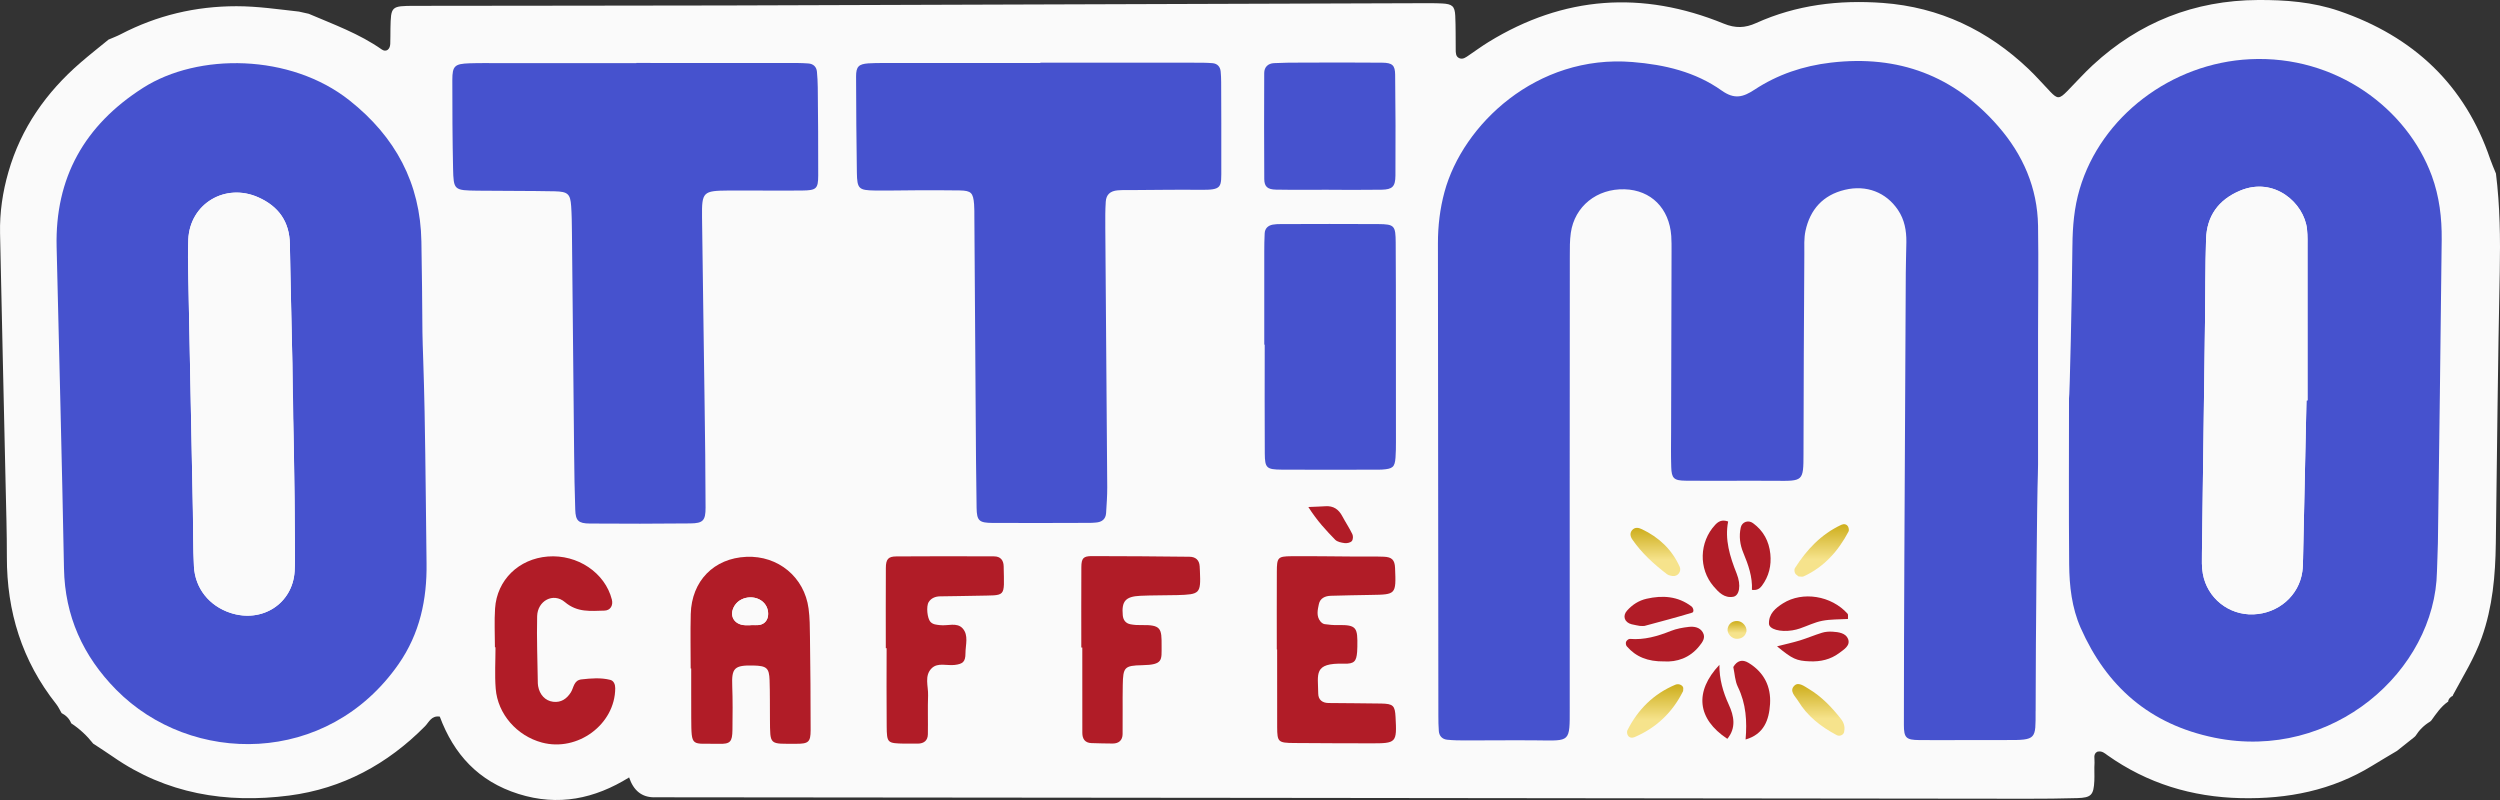 <svg width="150" height="48" viewBox="0 0 150 48" fill="none" xmlns="http://www.w3.org/2000/svg">
<rect x="0" y="0" width="150" height="48" fill="#333333" stroke="none"/>
<path d="M18.524 0.827C20.022 1.468 21.562 2.023 22.907 2.969C23.157 3.145 23.399 2.978 23.415 2.64C23.43 2.329 23.42 2.017 23.427 1.707C23.456 0.372 23.456 0.355 24.889 0.351C31.137 0.338 37.385 0.345 43.633 0.328C57.453 0.288 71.273 0.238 85.093 0.193C85.57 0.192 86.047 0.184 86.523 0.208C87.131 0.238 87.287 0.371 87.315 0.941C87.348 1.614 87.334 2.29 87.343 2.965C87.345 3.169 87.338 3.399 87.564 3.493C87.783 3.583 87.963 3.43 88.135 3.315C88.528 3.05 88.909 2.768 89.312 2.521C93.818 -0.247 98.538 -0.579 103.42 1.416C104.132 1.707 104.7 1.684 105.37 1.382C107.784 0.293 110.339 -0.017 112.968 0.176C116.385 0.429 119.274 1.819 121.716 4.142C122.171 4.575 122.583 5.051 123.019 5.504C123.447 5.95 123.561 5.948 124.027 5.476C124.543 4.954 125.029 4.404 125.568 3.906C128.35 1.334 131.658 0.021 135.484 0C137.13 -0.009 138.767 0.118 140.337 0.655C144.818 2.188 147.902 5.097 149.412 9.547C149.512 9.84 149.642 10.123 149.757 10.412C149.999 12.367 150.025 14.326 149.985 16.295C149.872 21.73 149.822 27.166 149.749 32.602C149.723 34.524 149.557 36.425 148.903 38.26C148.465 39.489 147.774 40.59 147.162 41.732L147.182 41.744C147.009 41.813 146.911 41.94 146.874 42.116L146.953 42.112L146.874 42.105C146.454 42.399 146.176 42.816 145.885 43.221L145.809 43.295C145.443 43.513 145.152 43.803 144.928 44.16L144.859 44.226C144.513 44.502 144.166 44.777 143.819 45.053C143.323 45.349 142.825 45.641 142.334 45.943C139.92 47.427 137.262 47.95 134.451 47.888C131.514 47.824 128.833 47.004 126.443 45.311C126.278 45.195 126.124 45.035 125.84 45.103C125.57 45.239 125.689 45.53 125.672 45.763C125.647 46.125 125.677 46.489 125.66 46.852C125.62 47.7 125.474 47.861 124.64 47.886C123.636 47.916 122.629 47.925 121.624 47.924C106.066 47.908 90.507 47.889 74.949 47.871C63.147 47.859 51.346 47.849 39.544 47.837C39.437 47.837 39.332 47.839 39.226 47.838C38.504 47.83 38.011 47.432 37.747 46.645C35.681 47.925 33.507 48.392 31.111 47.637C28.692 46.875 27.225 45.244 26.387 42.996C25.88 42.922 25.741 43.331 25.502 43.574C23.256 45.847 20.549 47.317 17.356 47.732C13.569 48.224 9.972 47.627 6.778 45.404C6.391 45.135 5.993 44.883 5.6 44.623H5.596C5.222 44.145 4.783 43.734 4.273 43.398C4.162 43.119 3.96 42.923 3.695 42.785C3.59 42.606 3.505 42.413 3.378 42.251C1.318 39.653 0.406 36.691 0.412 33.422C0.415 31.971 0.368 30.521 0.337 29.071C0.228 24.046 0.107 19.022 0.003 13.998C-0.023 12.749 0.159 11.518 0.506 10.315C1.26 7.692 2.767 5.542 4.836 3.754C5.388 3.277 5.963 2.826 6.527 2.364L6.534 2.367C6.771 2.264 7.014 2.174 7.243 2.055C9.415 0.925 11.724 0.373 14.188 0.373C15.451 0.373 16.687 0.558 17.932 0.695C18.13 0.739 18.326 0.784 18.524 0.827Z" fill="#FAFAFA"/>
<path d="M122.136 42.663C122.134 44.347 122.208 44.412 120.399 44.402C118.652 44.393 116.904 44.418 115.158 44.404C114.364 44.398 114.233 44.269 114.233 43.485C114.233 40.163 114.247 36.841 114.261 33.519C114.287 27.81 114.317 22.101 114.347 16.391C114.35 15.768 114.374 15.146 114.382 14.524C114.389 13.837 114.273 13.18 113.877 12.594C113.166 11.541 111.99 11.078 110.69 11.389C109.372 11.704 108.605 12.577 108.33 13.849C108.232 14.299 108.262 14.779 108.26 15.245C108.239 19.241 108.213 23.238 108.21 27.235C108.209 28.886 108.181 28.862 106.537 28.849C104.736 28.835 102.935 28.86 101.136 28.842C100.427 28.835 100.295 28.697 100.274 28.02C100.25 27.294 100.264 26.567 100.266 25.84C100.275 22.258 100.284 18.677 100.293 15.096C100.293 14.784 100.297 14.472 100.276 14.161C100.159 12.497 99.062 11.403 97.474 11.357C95.814 11.31 94.478 12.377 94.249 13.969C94.183 14.429 94.189 14.901 94.189 15.367C94.184 24.399 94.178 33.431 94.184 42.462C94.185 44.566 94.235 44.443 92.225 44.422C90.795 44.407 89.365 44.427 87.936 44.426C87.566 44.426 87.194 44.422 86.827 44.383C86.538 44.351 86.353 44.16 86.33 43.869C86.304 43.56 86.303 43.247 86.302 42.937C86.293 33.49 86.287 24.043 86.276 14.597C86.275 13.552 86.397 12.521 86.67 11.516C87.763 7.48 92.19 3.254 97.944 3.721C99.889 3.878 101.725 4.314 103.302 5.434C104.071 5.98 104.589 5.83 105.276 5.378C106.657 4.469 108.188 3.953 109.858 3.757C113.913 3.281 117.257 4.548 119.895 7.579C121.385 9.289 122.247 11.276 122.283 13.546C122.317 15.725 122.283 17.906 122.283 20.085C122.282 22.681 122.283 25.277 122.283 27.873C122.283 28.08 122.28 28.288 122.271 28.495C122.222 29.755 122.143 38.249 122.138 42.663H122.136Z" fill="#4652CE"/>
<path d="M124.346 14.727C124.356 13.582 124.451 12.456 124.779 11.346C126.068 6.976 130.294 3.785 134.995 3.553C140.164 3.299 144.431 6.524 145.909 10.551C146.363 11.793 146.515 13.075 146.502 14.375C146.439 20.443 146.354 26.511 146.274 32.579C146.267 33.15 146.228 33.719 146.218 34.289C146.107 40.228 139.958 45.702 132.883 44.264C128.978 43.47 126.392 41.183 124.84 37.672C124.307 36.465 124.162 35.163 124.15 33.864C124.121 30.545 124.141 27.225 124.141 23.905C124.178 23.905 124.319 17.786 124.345 14.727H124.346ZM138.389 24.023C138.409 24.023 138.429 24.023 138.451 24.023C138.451 21.012 138.451 18 138.45 14.989C138.45 14.574 138.464 14.156 138.42 13.745C138.251 12.197 136.462 10.572 134.399 11.443C133.097 11.992 132.409 12.97 132.364 14.339C132.31 16 132.322 17.662 132.3 19.322C132.24 23.941 132.175 28.562 132.116 33.181C132.111 33.594 132.097 34.017 132.17 34.422C132.43 35.888 133.726 36.915 135.199 36.862C136.704 36.807 137.937 35.738 138.14 34.296C138.176 34.04 138.179 33.779 138.184 33.519C138.254 30.354 138.321 27.189 138.389 24.023Z" fill="#4652CE"/>
<path d="M25.593 33.791C25.624 35.966 25.19 38.015 23.914 39.847C19.641 45.978 11.47 45.953 6.963 41.376C4.974 39.355 3.892 36.956 3.839 34.106C3.718 27.673 3.549 21.243 3.397 14.811C3.299 10.672 5.062 7.515 8.589 5.267C11.883 3.167 17.417 3.206 20.97 6.024C23.73 8.211 25.225 10.998 25.284 14.494C25.315 16.309 25.335 18.125 25.346 19.941C25.351 20.573 25.435 22.476 25.476 24.713C25.538 27.983 25.567 31.974 25.593 33.791ZM17.547 24.462C17.547 23.58 17.561 22.697 17.544 21.814C17.498 19.426 17.428 17.039 17.392 14.651C17.371 13.306 16.718 12.386 15.501 11.842C13.514 10.954 11.395 12.226 11.298 14.362C11.265 15.088 11.281 15.816 11.295 16.542C11.385 21.267 11.481 25.99 11.573 30.714C11.595 31.805 11.579 32.897 11.636 33.985C11.705 35.306 12.557 36.354 13.817 36.771C15.721 37.4 17.556 36.224 17.678 34.276C17.717 33.655 17.692 33.03 17.692 32.407C17.692 29.759 17.594 24.463 17.545 24.463L17.547 24.462Z" fill="#4652CE"/>
<path d="M38.181 3.778C41.2 3.778 44.219 3.778 47.236 3.779C47.659 3.779 48.085 3.775 48.507 3.808C48.796 3.831 48.991 4.006 49.017 4.307C49.043 4.618 49.064 4.928 49.066 5.24C49.081 7.005 49.101 8.769 49.093 10.535C49.09 11.317 48.982 11.421 48.155 11.431C46.672 11.45 45.189 11.422 43.706 11.432C42.179 11.444 42.105 11.513 42.122 13.021C42.165 16.706 42.227 20.391 42.274 24.076C42.302 26.204 42.332 28.33 42.334 30.458C42.334 31.235 42.183 31.396 41.422 31.405C39.41 31.428 37.397 31.426 35.385 31.412C34.702 31.407 34.537 31.241 34.515 30.588C34.475 29.447 34.458 28.305 34.447 27.163C34.4 22.751 34.361 18.338 34.316 13.926C34.31 13.407 34.306 12.886 34.27 12.37C34.219 11.641 34.077 11.495 33.277 11.478C31.742 11.447 30.206 11.46 28.671 11.441C27.236 11.423 27.213 11.415 27.184 10.093C27.146 8.329 27.139 6.563 27.14 4.799C27.14 3.955 27.281 3.828 28.171 3.798C28.805 3.776 29.442 3.789 30.078 3.789C32.779 3.789 35.48 3.789 38.181 3.789V3.779V3.778Z" fill="#4652CE"/>
<path d="M62.423 3.762C65.495 3.762 68.567 3.762 71.639 3.762C72.009 3.762 72.381 3.759 72.749 3.79C73.043 3.815 73.216 4.003 73.241 4.298C73.258 4.504 73.27 4.713 73.27 4.92C73.275 6.633 73.285 8.346 73.278 10.06C73.274 11.252 73.368 11.404 71.991 11.389C70.668 11.374 69.343 11.397 68.019 11.404C67.701 11.406 67.382 11.394 67.066 11.42C66.618 11.457 66.374 11.673 66.346 12.097C66.311 12.615 66.315 13.134 66.318 13.653C66.356 18.844 66.4 24.035 66.434 29.227C66.437 29.746 66.399 30.265 66.366 30.782C66.342 31.151 66.114 31.328 65.749 31.353C65.644 31.36 65.538 31.372 65.433 31.372C63.472 31.376 61.512 31.388 59.553 31.376C58.745 31.371 58.61 31.242 58.596 30.482C58.563 28.614 58.556 26.744 58.542 24.876C58.515 20.93 58.489 16.984 58.462 13.039C58.46 12.779 58.466 12.519 58.446 12.261C58.39 11.566 58.271 11.44 57.586 11.426C56.685 11.409 55.785 11.416 54.885 11.418C54.09 11.42 53.295 11.443 52.501 11.431C51.523 11.417 51.428 11.331 51.412 10.35C51.382 8.43 51.37 6.508 51.365 4.588C51.363 4.001 51.521 3.845 52.095 3.802C52.412 3.778 52.73 3.782 53.048 3.781C56.173 3.78 59.298 3.781 62.423 3.781V3.765V3.762Z" fill="#4652CE"/>
<path d="M75.856 20.682C75.856 18.818 75.855 16.955 75.856 15.09C75.856 14.728 75.862 14.367 75.88 14.004C75.894 13.708 76.077 13.534 76.363 13.478C76.517 13.448 76.679 13.446 76.836 13.445C78.791 13.442 80.746 13.429 82.7 13.445C83.669 13.453 83.736 13.54 83.742 14.563C83.753 16.273 83.753 17.981 83.754 19.69C83.756 21.968 83.758 24.247 83.757 26.524C83.757 26.835 83.754 27.146 83.731 27.456C83.686 28.03 83.567 28.13 82.93 28.174C82.877 28.177 82.825 28.179 82.772 28.179C80.817 28.181 78.862 28.195 76.908 28.179C75.987 28.172 75.893 28.079 75.887 27.204C75.872 25.03 75.883 22.855 75.883 20.681C75.873 20.681 75.865 20.681 75.855 20.681L75.856 20.682Z" fill="#4652CE"/>
<path d="M41.44 40.107C41.44 39.019 41.418 37.929 41.445 36.842C41.495 34.856 42.838 33.492 44.787 33.409C46.686 33.328 48.263 34.625 48.514 36.51C48.59 37.073 48.591 37.647 48.598 38.217C48.62 40.082 48.643 41.949 48.638 43.815C48.637 44.516 48.507 44.628 47.794 44.627C46.137 44.624 46.212 44.75 46.197 43.145C46.189 42.367 46.202 41.589 46.175 40.813C46.15 40.073 45.994 39.95 45.204 39.931C44.05 39.904 43.894 40.091 43.934 41.15C43.967 42.03 43.959 42.912 43.947 43.793C43.938 44.507 43.818 44.648 43.139 44.63C41.461 44.587 41.489 44.904 41.474 43.063C41.47 42.544 41.472 42.027 41.472 41.508C41.472 41.041 41.472 40.575 41.472 40.108H41.439L41.44 40.107ZM45.026 37.514V37.506C45.132 37.506 45.237 37.501 45.341 37.506C46.129 37.554 46.233 36.768 45.94 36.306C45.536 35.672 44.483 35.693 44.078 36.337C43.718 36.91 44.025 37.482 44.712 37.513C44.817 37.517 44.922 37.513 45.026 37.513V37.514Z" fill="#B11C27"/>
<path d="M79.725 11.385C78.671 11.385 77.615 11.398 76.561 11.378C76.053 11.369 75.859 11.198 75.856 10.743C75.842 8.624 75.845 6.504 75.853 4.384C75.854 4.025 76.079 3.807 76.441 3.788C76.967 3.759 77.495 3.759 78.022 3.757C79.657 3.753 81.293 3.743 82.928 3.761C83.541 3.767 83.703 3.915 83.709 4.481C83.732 6.498 83.74 8.514 83.726 10.531C83.722 11.202 83.54 11.371 82.891 11.383C81.836 11.401 80.781 11.388 79.726 11.388V11.384L79.725 11.385Z" fill="#4652CE"/>
<path d="M76.608 38.968C76.608 37.413 76.603 35.858 76.61 34.301C76.613 33.454 76.666 33.381 77.476 33.373C78.798 33.362 80.121 33.387 81.443 33.394C81.972 33.397 82.502 33.381 83.029 33.403C83.511 33.423 83.685 33.594 83.704 34.077C83.77 35.688 83.763 35.671 82.227 35.696C81.433 35.709 80.641 35.724 79.847 35.747C79.503 35.757 79.206 35.897 79.133 36.243C79.061 36.588 78.964 36.964 79.226 37.286C79.286 37.361 79.388 37.437 79.48 37.449C79.74 37.486 80.005 37.511 80.267 37.505C81.42 37.478 81.458 37.674 81.441 38.806C81.44 38.91 81.437 39.013 81.428 39.117C81.381 39.675 81.264 39.84 80.63 39.822C78.786 39.766 79.085 40.439 79.094 41.615C79.096 41.982 79.339 42.174 79.703 42.181C80.761 42.197 81.818 42.19 82.876 42.212C83.594 42.227 83.697 42.338 83.733 43.018C83.816 44.574 83.79 44.603 82.245 44.6C80.711 44.597 79.177 44.594 77.643 44.581C76.692 44.573 76.634 44.519 76.63 43.633C76.624 42.078 76.628 40.522 76.628 38.967C76.62 38.967 76.614 38.967 76.606 38.967L76.608 38.968Z" fill="#B11C27"/>
<path d="M29.695 38.836C29.695 38.06 29.653 37.281 29.704 36.508C29.816 34.795 31.127 33.529 32.867 33.391C34.648 33.251 36.304 34.364 36.712 35.975C36.801 36.329 36.621 36.628 36.266 36.637C35.439 36.656 34.645 36.763 33.892 36.124C33.194 35.534 32.252 36.048 32.229 36.972C32.196 38.317 32.252 39.662 32.27 41.008C32.27 41.06 32.276 41.111 32.286 41.162C32.377 41.685 32.714 42.048 33.192 42.107C33.665 42.164 33.999 41.93 34.242 41.557C34.431 41.269 34.413 40.817 34.892 40.763C35.47 40.699 36.054 40.649 36.621 40.794C36.828 40.848 36.915 41.068 36.914 41.295C36.905 43.461 34.659 45.125 32.517 44.553C31.017 44.152 29.862 42.847 29.742 41.318C29.677 40.495 29.73 39.663 29.73 38.835H29.694L29.695 38.836Z" fill="#B11C27"/>
<path d="M53.148 38.892C53.148 37.285 53.141 35.678 53.151 34.072C53.154 33.554 53.294 33.388 53.779 33.385C55.735 33.37 57.691 33.374 59.646 33.382C60.025 33.383 60.213 33.611 60.22 33.975C60.252 35.913 60.41 35.698 58.618 35.745C57.878 35.765 57.138 35.766 56.398 35.781C56.121 35.786 55.871 35.888 55.724 36.12C55.558 36.381 55.64 37.107 55.823 37.307C55.978 37.478 56.189 37.482 56.398 37.508C56.857 37.566 57.413 37.323 57.757 37.702C58.131 38.115 57.929 38.693 57.928 39.199C57.928 39.705 57.773 39.838 57.279 39.897C56.816 39.951 56.267 39.74 55.906 40.091C55.443 40.541 55.705 41.175 55.685 41.728C55.656 42.504 55.687 43.282 55.672 44.059C55.666 44.425 55.444 44.615 55.066 44.618C54.802 44.62 54.538 44.623 54.273 44.618C53.237 44.596 53.211 44.589 53.201 43.556C53.184 42.002 53.197 40.447 53.197 38.892C53.181 38.892 53.163 38.892 53.148 38.892Z" fill="#B11C27"/>
<path d="M64.878 38.849C64.878 37.244 64.871 35.639 64.881 34.035C64.884 33.497 64.997 33.366 65.51 33.366C67.464 33.366 69.418 33.383 71.371 33.405C71.731 33.409 71.957 33.599 71.98 33.973C71.987 34.077 71.992 34.18 71.996 34.284C72.051 35.612 72.002 35.667 70.629 35.706C69.891 35.726 69.15 35.713 68.412 35.748C67.529 35.791 67.29 36.074 67.366 36.915C67.391 37.2 67.537 37.4 67.826 37.456C68.031 37.496 68.246 37.511 68.457 37.505C69.683 37.477 69.701 37.712 69.696 38.755C69.692 39.599 69.803 39.889 68.534 39.912C67.457 39.932 67.386 40.042 67.366 41.097C67.347 42.081 67.37 43.064 67.356 44.048C67.351 44.411 67.134 44.614 66.755 44.612C66.333 44.61 65.91 44.6 65.488 44.586C65.09 44.572 64.941 44.324 64.94 43.975C64.936 42.267 64.938 40.559 64.938 38.85C64.918 38.85 64.898 38.85 64.878 38.85V38.849Z" fill="#B11C27"/>
<path d="M103.689 31.288C103.476 32.37 103.791 33.39 104.199 34.412C104.487 35.131 104.357 35.741 103.997 35.806C103.458 35.901 103.121 35.537 102.817 35.184C101.908 34.126 101.953 32.519 102.91 31.491C103.094 31.295 103.311 31.156 103.688 31.289L103.689 31.288Z" fill="#B11C27"/>
<path d="M99.842 39.685C98.864 39.696 98.154 39.411 97.607 38.778C97.552 38.715 97.534 38.578 97.566 38.503C97.598 38.427 97.718 38.328 97.791 38.334C98.66 38.406 99.457 38.173 100.25 37.857C100.587 37.723 100.962 37.655 101.325 37.614C101.642 37.577 101.981 37.632 102.163 37.934C102.358 38.258 102.152 38.526 101.953 38.772C101.378 39.485 100.602 39.731 99.842 39.685Z" fill="#B11C27"/>
<path d="M110.876 37.139C110.361 37.17 109.836 37.15 109.335 37.248C108.875 37.337 108.443 37.555 107.995 37.708C107.846 37.759 107.691 37.797 107.536 37.822C106.813 37.938 106.148 37.754 106.138 37.422C106.12 36.829 106.528 36.485 106.981 36.199C108.159 35.46 109.88 35.738 110.851 36.82C110.904 36.878 110.87 37.012 110.877 37.14L110.876 37.139Z" fill="#B11C27"/>
<path d="M103.998 40.02C104.221 39.642 104.533 39.538 104.915 39.772C105.843 40.34 106.267 41.192 106.203 42.241C106.144 43.211 105.825 44.06 104.735 44.37C104.828 43.283 104.768 42.227 104.272 41.213C104.096 40.855 104.085 40.419 103.998 40.02Z" fill="#B11C27"/>
<path d="M106.624 38.779C107.116 38.654 107.56 38.558 107.993 38.426C108.442 38.288 108.874 38.101 109.323 37.964C109.517 37.904 109.736 37.889 109.942 37.9C110.313 37.921 110.747 37.985 110.883 38.335C111.039 38.734 110.642 38.965 110.354 39.181C109.832 39.572 109.233 39.708 108.583 39.681C107.792 39.649 107.546 39.545 106.624 38.78V38.779Z" fill="#B11C27"/>
<path d="M105.116 35.392C105.154 34.618 104.901 33.89 104.601 33.172C104.396 32.681 104.331 32.176 104.445 31.651C104.518 31.314 104.894 31.181 105.179 31.388C105.813 31.85 106.142 32.482 106.22 33.235C106.291 33.925 106.139 34.573 105.715 35.145C105.583 35.322 105.419 35.431 105.115 35.391L105.116 35.392Z" fill="#B11C27"/>
<path d="M98.401 37.556C98.31 37.539 98.103 37.506 97.901 37.457C97.468 37.35 97.338 36.958 97.618 36.643C97.937 36.283 98.322 36.032 98.798 35.924C99.759 35.706 100.672 35.77 101.483 36.38C101.609 36.475 101.659 36.72 101.528 36.76C100.584 37.047 99.627 37.296 98.674 37.554C98.625 37.568 98.57 37.556 98.4 37.556H98.401Z" fill="#B11C27"/>
<path d="M100.994 41.334C100.989 41.385 100.998 41.442 100.976 41.485C100.35 42.742 99.387 43.661 98.081 44.225C97.936 44.288 97.752 44.277 97.665 44.112C97.623 44.031 97.605 43.897 97.643 43.82C98.273 42.571 99.213 41.63 100.533 41.079C100.754 40.987 101.03 41.15 100.996 41.333L100.994 41.334Z" fill="url(#paint0_linear_3_178)"/>
<path d="M110.655 43.86C110.657 44.072 110.402 44.215 110.198 44.105C109.262 43.607 108.442 42.972 107.892 42.063C107.722 41.782 107.314 41.449 107.681 41.123C107.924 40.908 108.273 41.183 108.532 41.338C109.305 41.8 109.91 42.442 110.459 43.137C110.623 43.344 110.705 43.589 110.656 43.86H110.655Z" fill="url(#paint1_linear_3_178)"/>
<path d="M103.64 44.33C101.826 43.13 101.651 41.498 103.165 39.89C103.155 40.733 103.377 41.516 103.729 42.283C104.042 42.963 104.181 43.67 103.64 44.33Z" fill="#B11C27"/>
<path d="M107.912 34.586C107.841 34.522 107.74 34.47 107.703 34.389C107.665 34.304 107.647 34.166 107.691 34.095C108.391 32.991 109.261 32.057 110.48 31.489C110.623 31.423 110.801 31.436 110.887 31.603C110.928 31.685 110.951 31.819 110.912 31.892C110.298 33.059 109.456 34.013 108.221 34.582C108.137 34.62 108.018 34.587 107.912 34.587V34.586Z" fill="url(#paint2_linear_3_178)"/>
<path d="M100.347 34.561C100.306 34.548 100.131 34.538 100.018 34.45C99.231 33.847 98.5 33.186 97.937 32.366C97.816 32.19 97.775 31.98 97.934 31.801C98.099 31.615 98.319 31.659 98.509 31.75C99.536 32.235 100.312 32.971 100.78 33.999C100.899 34.26 100.696 34.605 100.347 34.561Z" fill="url(#paint3_linear_3_178)"/>
<path d="M78.499 30.421C79.007 30.398 79.266 30.392 79.525 30.374C80.006 30.34 80.32 30.562 80.535 30.968C80.73 31.333 80.963 31.68 81.142 32.052C81.198 32.166 81.185 32.382 81.107 32.467C81.022 32.561 80.82 32.604 80.68 32.586C80.481 32.561 80.236 32.512 80.109 32.382C79.572 31.829 79.039 31.267 78.5 30.42L78.499 30.421Z" fill="#B11C27"/>
<path d="M104.787 37.892C104.713 38.183 104.5 38.324 104.215 38.33C103.897 38.337 103.596 37.993 103.66 37.703C103.724 37.42 103.933 37.258 104.228 37.261C104.548 37.261 104.832 37.6 104.787 37.892Z" fill="url(#paint4_linear_3_178)"/>
<path d="M138.389 24.023C138.321 27.188 138.253 30.354 138.184 33.519C138.179 33.779 138.176 34.04 138.14 34.296C137.936 35.738 136.704 36.807 135.199 36.862C133.726 36.914 132.43 35.888 132.17 34.422C132.097 34.018 132.112 33.595 132.116 33.181C132.175 28.562 132.24 23.941 132.3 19.322C132.323 17.661 132.31 15.999 132.364 14.339C132.409 12.97 133.097 11.992 134.399 11.443C136.462 10.573 138.251 12.197 138.42 13.745C138.464 14.156 138.45 14.574 138.45 14.989C138.452 18 138.451 21.012 138.451 24.023C138.43 24.023 138.41 24.023 138.389 24.023Z" fill="#FAFAFA"/>
<path d="M17.693 32.406C17.693 33.029 17.718 33.654 17.679 34.274C17.556 36.223 15.722 37.4 13.818 36.77C12.559 36.353 11.707 35.304 11.637 33.984C11.58 32.895 11.596 31.804 11.575 30.713C11.482 25.989 11.385 21.266 11.296 16.541C11.282 15.814 11.266 15.086 11.299 14.361C11.396 12.225 13.514 10.953 15.502 11.841C16.719 12.384 17.373 13.305 17.393 14.65C17.43 17.038 17.501 19.425 17.545 21.814C17.562 22.696 17.695 29.757 17.694 32.405L17.693 32.406Z" fill="#FAFAFA"/>
<path d="M45.026 37.514C44.921 37.514 44.816 37.518 44.712 37.514C44.026 37.483 43.718 36.91 44.078 36.338C44.483 35.694 45.535 35.673 45.94 36.307C46.233 36.769 46.13 37.555 45.341 37.507C45.237 37.501 45.132 37.507 45.026 37.507V37.515V37.514Z" fill="#FAFAFA"/>
<defs>
<linearGradient id="paint0_linear_3_178" x1="99.31" y1="41.052" x2="99.31" y2="44.261" gradientUnits="userSpaceOnUse">
<stop stop-color="#CDAD1B"/>
<stop offset="0.67" stop-color="#F6E38C"/>
</linearGradient>
<linearGradient id="paint1_linear_3_178" x1="109.101" y1="41.044" x2="109.101" y2="44.143" gradientUnits="userSpaceOnUse">
<stop stop-color="#CDAD1B"/>
<stop offset="0.67" stop-color="#F6E38C"/>
</linearGradient>
<linearGradient id="paint2_linear_3_178" x1="109.299" y1="31.452" x2="109.299" y2="34.6" gradientUnits="userSpaceOnUse">
<stop stop-color="#CDAD1B"/>
<stop offset="0.67" stop-color="#F6E38C"/>
</linearGradient>
<linearGradient id="paint3_linear_3_178" x1="99.322" y1="31.672" x2="99.322" y2="34.565" gradientUnits="userSpaceOnUse">
<stop stop-color="#CDAD1B"/>
<stop offset="0.67" stop-color="#F6E38C"/>
</linearGradient>
<linearGradient id="paint4_linear_3_178" x1="104.222" y1="37.261" x2="104.222" y2="38.33" gradientUnits="userSpaceOnUse">
<stop stop-color="#CDAD1B"/>
<stop offset="0.67" stop-color="#F6E38C"/>
</linearGradient>
</defs>
</svg>
